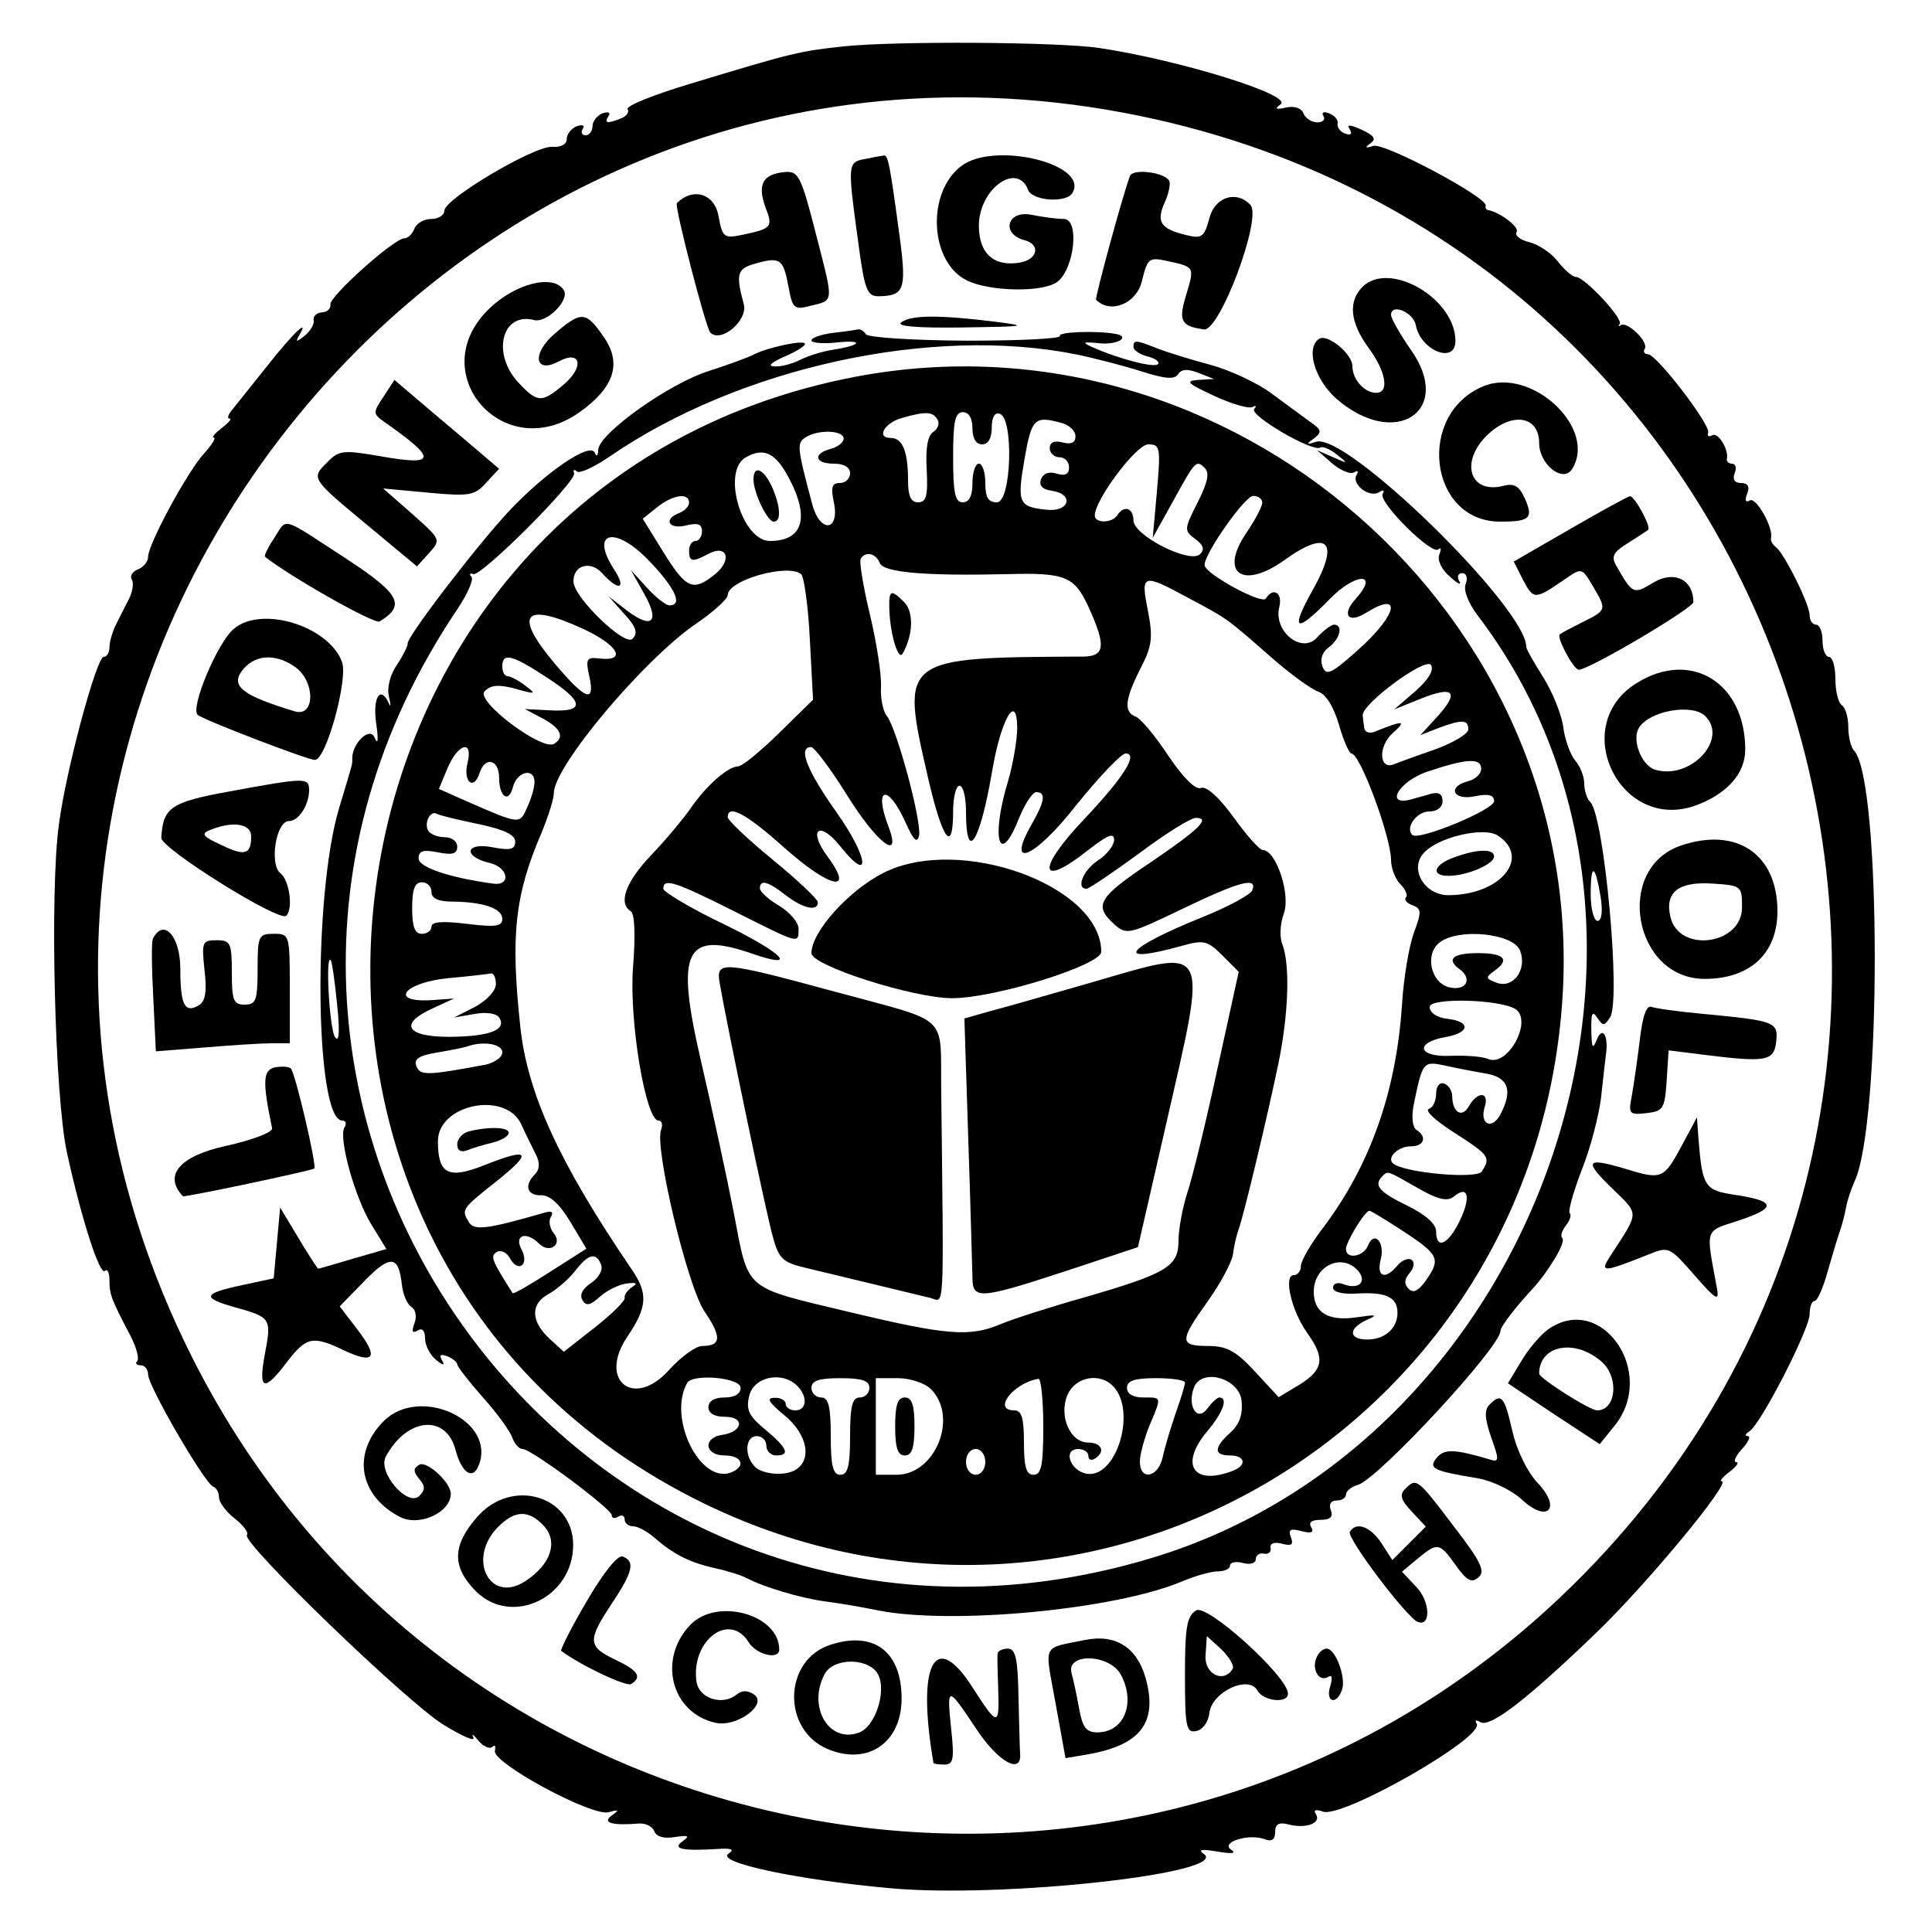 <?xml version="1.0" standalone="no"?>
<!DOCTYPE svg PUBLIC "-//W3C//DTD SVG 20010904//EN"
 "http://www.w3.org/TR/2001/REC-SVG-20010904/DTD/svg10.dtd">
<svg version="1.0" xmlns="http://www.w3.org/2000/svg"
 width="300pt" height="300pt" viewBox="0 0 300 300"
 preserveAspectRatio="xMidYMid meet">
<g transform="translate(0,300) scale(0.05,-0.05)"
fill="#000000" stroke="none">
<path d="M2620 5856 c-139 -15 -159 -20 -476 -116 -113 -34 -201 -69 -195 -79
6 -9 -3 -22 -21 -29 -44 -17 -52 -15 -38 8 7 11 -1 14 -19 8 -17 -7 -31 -25
-31 -40 0 -15 -10 -28 -21 -28 -12 0 -16 9 -9 20 7 11 -1 14 -19 8 -17 -7 -31
-25 -31 -40 0 -16 -18 -26 -45 -24 -55 4 -335 -162 -335 -198 0 -14 -18 -26
-41 -26 -22 0 -45 -13 -52 -30 -6 -16 -20 -30 -31 -30 -32 0 -235 -182 -230
-206 2 -12 -9 -23 -26 -24 -16 -1 -28 -12 -26 -24 3 -12 -10 -34 -28 -49 -24
-19 -29 -20 -19 -2 38 62 -13 15 -96 -90 -50 -63 -101 -126 -112 -140 -11 -14
-14 -25 -6 -25 8 0 -3 -13 -24 -29 -22 -17 -33 -30 -25 -30 8 -1 -6 -22 -30
-49 -51 -55 -174 -282 -174 -321 0 -15 -14 -32 -31 -39 -17 -6 -26 -20 -20
-31 7 -11 3 -38 -8 -60 -12 -23 -30 -59 -41 -81 -11 -22 -20 -53 -20 -70 0
-16 -8 -30 -18 -30 -22 0 -117 -351 -139 -520 -29 -209 -13 -847 25 -1020 45
-206 102 -383 118 -367 8 8 14 -6 14 -30 0 -43 5 -57 67 -175 17 -34 26 -68
19 -75 -7 -7 -2 -13 11 -13 13 0 23 -13 23 -29 0 -36 176 -338 202 -348 10 -3
18 -18 18 -33 0 -15 22 -45 49 -66 27 -21 44 -44 38 -51 -21 -20 497 -520 610
-589 58 -36 100 -54 93 -40 -7 14 0 10 15 -9 16 -19 36 -28 44 -20 8 8 11 3 8
-12 -10 -37 301 -205 353 -191 32 9 34 7 10 -10 -32 -23 2 -32 86 -25 19 1 40
-9 46 -24 6 -17 31 -24 64 -18 42 6 48 4 24 -13 -34 -24 -1 -31 110 -24 43 3
52 -2 32 -15 -39 -27 214 -81 503 -107 347 -32 1061 47 973 107 -19 13 -5 15
42 7 46 -8 61 -6 43 6 -34 23 57 51 105 32 22 -8 32 -1 32 22 0 25 11 32 42
24 53 -14 102 4 85 31 -9 14 -1 17 21 9 59 -23 504 231 478 273 -7 11 -2 13
11 5 30 -19 145 70 360 277 158 152 422 471 390 471 -8 0 3 13 24 29 22 17 31
30 21 30 -10 1 -2 19 18 41 20 22 28 40 18 40 -10 0 -8 7 5 15 36 23 187 318
187 364 0 23 7 41 16 41 8 0 27 43 41 95 15 52 32 109 38 125 6 17 14 48 18
70 4 22 16 58 26 80 85 177 84 1248 -1 1339 -10 10 -18 44 -18 74 0 30 -9 60
-20 67 -11 7 -20 43 -20 81 0 38 -9 69 -20 69 -11 0 -20 23 -20 50 0 28 -9 50
-20 50 -11 0 -20 13 -20 29 0 35 -80 195 -106 213 -9 7 -16 19 -14 26 9 31
-46 130 -66 118 -13 -8 -16 0 -8 21 9 22 2 33 -19 33 -20 0 -27 11 -20 30 7
17 3 30 -8 30 -10 0 -18 7 -16 15 6 30 -28 85 -46 73 -10 -6 -16 -2 -12 9 6
26 -161 243 -187 243 -11 0 -16 8 -10 17 13 21 -55 87 -75 73 -7 -5 -8 -4 -3
4 12 16 -109 146 -136 146 -10 0 -35 21 -56 48 -20 26 -60 53 -89 60 -28 7
-46 21 -39 32 9 15 -53 62 -90 68 -5 1 -8 7 -6 13 8 25 -315 197 -349 186 -25
-8 -28 -6 -9 8 19 13 12 24 -27 42 -37 17 -48 17 -37 1 8 -14 3 -19 -14 -13
-15 5 -26 19 -24 31 3 11 -9 25 -26 32 -17 7 -25 3 -18 -8 7 -11 -2 -20 -19
-20 -18 0 -37 13 -43 28 -6 16 -28 24 -54 18 -32 -7 -37 -4 -17 10 40 28 -311
137 -563 175 -129 19 -633 22 -794 5z m915 -215 c2133 -436 2893 -3102 1311
-4601 -1307 -1239 -3448 -860 -4253 752 -1001 2003 752 4297 2942 3849z"/>
<path d="M2685 5506 c-52 -10 -53 -15 -21 -249 21 -158 28 -177 65 -177 78 1
86 21 67 170 -33 245 -38 270 -52 267 -8 -1 -34 -6 -59 -11z"/>
<path d="M2985 5484 c-108 -82 -98 -296 16 -354 70 -36 239 -39 283 -5 53 41
69 195 20 195 -21 0 -67 6 -101 13 -76 15 -95 -60 -21 -79 52 -14 40 -62 -18
-70 -79 -12 -124 30 -124 115 0 114 119 200 153 111 13 -34 118 -41 137 -10
56 90 -243 163 -345 84z"/>
<path d="M2424 5464 c-58 -9 -71 -42 -46 -110 23 -59 18 -64 -71 -83 -59 -12
-63 -10 -76 60 -13 68 -79 88 -129 38 -8 -9 90 -388 104 -402 34 -33 117 38
104 88 -26 96 -21 111 38 127 75 21 85 14 101 -74 12 -66 18 -71 67 -58 74 18
73 8 23 204 -55 214 -58 218 -115 210z"/>
<path d="M3509 5453 c-26 -71 -109 -379 -105 -384 45 -45 125 -12 142 57 18
73 22 76 81 63 83 -18 83 -18 57 -104 -25 -82 -17 -98 55 -108 49 -7 182 348
144 387 -44 46 -110 24 -127 -41 -16 -60 -24 -65 -72 -53 -80 19 -94 41 -67
101 13 29 19 59 14 68 -17 27 -114 38 -122 14z"/>
<path d="M4231 5109 c-45 -46 -38 -111 19 -189 54 -73 66 -140 24 -140 -37 0
-74 42 -74 83 0 38 -77 101 -103 85 -43 -27 -15 -126 53 -186 182 -159 366
-39 232 151 -34 49 -62 98 -62 109 0 37 69 9 77 -32 15 -79 123 -122 123 -49
0 132 -205 251 -289 168z"/>
<path d="M1521 5043 c-210 -199 43 -491 279 -323 107 76 132 151 76 232 -56
82 -70 83 -152 13 -74 -63 -64 -128 12 -87 68 36 79 -17 16 -71 -69 -59 -83
-59 -143 6 -83 90 -50 219 50 193 39 -10 111 62 92 93 -32 50 -148 22 -230
-56z"/>
<path d="M2800 5000 c-20 -13 42 -19 190 -17 197 3 208 4 100 18 -173 21 -256
21 -290 -1z"/>
<path d="M2585 4966 c-36 -5 -65 -15 -65 -23 0 -8 34 -11 75 -7 89 10 83 -8
-7 -22 -34 -5 -81 -20 -104 -32 -23 -12 -58 -21 -78 -20 -23 1 -13 11 29 30
36 15 65 33 65 40 0 14 -117 -11 -159 -33 -17 -9 -80 -32 -139 -51 -123 -38
-341 -194 -344 -244 -1 -20 -5 -24 -11 -10 -14 34 -151 -59 -266 -181 -101
-108 -320 -394 -315 -412 1 -6 -13 -35 -33 -65 -22 -33 -32 -72 -25 -100 6
-25 6 -35 0 -21 -26 58 -51 21 -40 -60 8 -54 6 -71 -5 -45 -15 36 -73 -22 -69
-70 1 -12 -1 -17 -41 -150 -82 -274 -75 -970 10 -970 11 0 14 -9 7 -21 -20
-31 32 -219 84 -303 l46 -75 -104 -30 c-57 -17 -105 -31 -108 -31 -2 0 -30 43
-61 95 l-57 95 -10 -110 -10 -110 -93 -20 c-128 -27 -133 -40 -27 -70 112 -31
114 -34 92 -148 -20 -110 -2 -116 69 -22 61 79 80 83 178 36 94 -44 108 -22
41 65 l-55 72 77 79 c80 82 106 80 116 -11 3 -30 16 -61 30 -70 13 -8 17 -30
9 -51 -9 -25 -7 -32 10 -22 14 9 23 0 23 -24 0 -22 15 -51 34 -67 22 -18 29
-19 19 -2 -10 17 -5 21 16 13 17 -7 31 -18 31 -25 0 -7 36 -53 80 -103 44 -49
85 -106 91 -125 7 -19 21 -35 32 -35 27 0 277 -186 277 -206 0 -9 9 -11 20 -4
11 7 20 3 20 -9 0 -11 12 -21 26 -21 15 0 44 -16 66 -35 59 -52 111 -78 188
-95 38 -8 82 -22 99 -31 53 -28 168 -62 241 -72 39 -5 113 -17 166 -28 229
-46 735 2 943 89 42 18 93 32 113 32 21 0 38 8 38 18 0 10 18 14 40 8 22 -6
40 -1 40 12 0 12 11 20 25 17 14 -3 23 5 21 18 -3 14 11 19 35 13 30 -8 37 -3
28 20 -9 24 -2 28 33 19 30 -8 40 -4 30 12 -9 15 1 23 29 23 30 0 40 9 32 30
-7 18 0 30 18 30 16 0 29 8 29 19 0 10 17 24 38 30 65 21 442 428 442 478 0
13 46 73 100 131 51 56 104 145 92 157 -7 6 -1 24 11 39 12 15 18 32 12 38 -6
6 11 66 37 134 27 67 53 168 60 223 6 56 13 119 16 141 7 59 -13 83 -30 39
-12 -30 -15 -22 -16 31 -1 53 3 63 18 40 18 -27 22 -27 40 0 35 51 -18 625
-61 669 -11 10 -19 37 -19 58 0 22 -13 54 -28 71 -15 18 -32 64 -37 103 -5 39
-33 109 -62 155 -29 46 -53 88 -53 95 0 121 -559 668 -653 637 -31 -10 -32 -8
-7 10 26 20 25 27 -10 51 -22 16 -76 56 -121 89 -44 33 -130 73 -190 89 -60
16 -134 39 -165 51 -68 27 -74 27 -74 4 0 -9 20 -23 44 -29 24 -6 39 -17 32
-24 -12 -12 -121 16 -206 54 -31 14 -26 16 25 11 54 -6 98 20 50 29 -61 11
-181 6 -173 -6 5 -9 -126 -15 -291 -15 -166 1 -306 10 -312 20 -6 10 -18 17
-25 15 -8 -2 -43 -7 -79 -11z m759 -67 c58 -12 150 -36 203 -53 72 -23 101
-25 112 -8 10 16 29 17 63 4 l48 -19 -50 -3 c-41 -3 -32 -11 50 -49 55 -26
109 -41 120 -35 11 6 13 3 5 -6 -17 -19 181 -135 205 -120 8 5 31 -5 52 -22
36 -28 35 -29 -12 -8 l-50 22 47 -41 c26 -22 57 -35 68 -28 12 7 15 4 8 -8
-17 -28 39 -72 69 -54 14 9 19 7 12 -5 -15 -24 153 -192 173 -172 8 8 10 1 3
-16 -7 -18 7 -47 33 -69 24 -22 37 -28 29 -14 -8 14 -4 25 9 25 13 0 18 -14
11 -33 -8 -19 7 -58 36 -97 747 -978 198 -2565 -1013 -2929 -1762 -530 -3186
1423 -2152 2951 30 46 49 89 41 97 -8 8 -5 12 6 8 26 -7 320 287 313 313 -4
11 0 14 8 6 8 -8 54 13 102 46 403 277 1001 408 1451 317z m1627 -1685 c7 -46
3 -74 -10 -74 -11 0 -21 38 -21 83 0 99 14 94 31 -9z m-3924 -334 c9 -87 6
-120 -7 -100 -17 27 -30 258 -13 238 4 -4 13 -66 20 -138z"/>
<path d="M2657 4830 c-1749 -332 -2068 -2725 -467 -3501 1199 -581 2583 241
2663 1581 70 1181 -1029 2142 -2196 1920z m254 -132 c8 -12 2 -30 -12 -39 -18
-11 -25 -50 -21 -118 4 -81 -1 -101 -27 -101 -22 0 -31 19 -31 68 0 90 -17
132 -54 132 -46 0 -19 47 35 62 74 21 95 20 110 -4z m109 -28 c0 -31 11 -50
30 -50 19 0 30 19 30 52 0 32 9 48 25 43 44 -15 36 -275 -9 -275 -27 0 -36 15
-36 60 0 33 -9 60 -20 60 -11 0 -20 -27 -20 -60 0 -40 -10 -60 -30 -60 -24 0
-30 29 -30 140 0 111 6 140 30 140 19 0 30 -19 30 -50z m275 17 c25 -6 45 -25
45 -42 0 -20 -13 -26 -40 -19 -26 7 -40 0 -40 -18 0 -15 14 -28 30 -28 17 0
30 -14 30 -31 0 -22 -12 -28 -38 -20 -23 8 -42 1 -49 -17 -7 -20 4 -32 33 -36
71 -10 56 -67 -16 -59 -87 9 -92 21 -68 159 22 125 31 133 113 111z m-675 -49
c0 -12 -18 -26 -40 -32 -57 -15 -50 -46 10 -46 31 0 50 -11 50 -30 0 -16 -14
-30 -32 -30 -24 0 -28 -13 -19 -57 21 -94 -43 -101 -67 -7 -47 176 -48 188
-20 206 40 25 118 22 118 -4z m973 -163 l-13 -145 60 108 c73 133 75 135 102
108 15 -15 8 -46 -23 -107 -42 -83 -42 -87 -7 -113 25 -18 30 -32 15 -47 -31
-31 -207 58 -207 105 0 39 -30 48 -50 16 -16 -25 -70 -26 -70 -1 0 49 129 221
166 221 37 0 39 -9 27 -145z m-1151 55 c75 -132 56 -210 -51 -210 -87 0 -150
215 -76 259 53 31 89 17 127 -49z m-302 -91 c0 -11 -13 -25 -30 -32 -51 -19
-34 -52 20 -39 37 9 50 5 50 -18 0 -16 -9 -30 -20 -30 -11 0 -20 -13 -20 -30
0 -35 10 -37 60 -10 58 31 75 -19 21 -63 -68 -55 -89 -47 -160 67 l-65 105 44
35 c49 40 100 47 100 15z m1780 0 c0 -12 -22 -54 -50 -95 -84 -124 -11 -176
118 -84 136 98 174 59 89 -92 -72 -128 -54 -138 53 -28 81 83 155 83 80 0 -44
-48 -24 -78 31 -44 115 72 100 -4 -23 -114 -84 -75 -99 -82 -111 -52 -8 23 -1
45 20 60 35 26 45 70 16 70 -9 0 -33 -18 -53 -40 -47 -52 -136 19 -117 95 11
44 -19 63 -42 26 -12 -19 -189 77 -190 104 -2 34 125 215 151 215 15 0 28 -9
28 -21z m-1901 -184 c79 -83 102 -135 60 -135 -11 0 -43 25 -70 55 l-50 55 41
-73 c50 -88 26 -113 -53 -53 l-57 44 49 -55 c37 -40 43 -59 25 -77 -24 -24
-181 128 -183 177 -2 51 52 68 89 27 51 -57 77 -50 38 10 -79 121 3 140 111
25z m713 -3 c11 -30 140 -41 398 -35 179 5 207 -7 251 -103 54 -119 51 -152
-16 -153 -570 -3 -569 -2 -483 -376 45 -195 78 -239 78 -105 0 44 9 80 20 80
11 0 20 -36 20 -80 0 -164 43 -98 81 124 27 161 77 249 78 136 0 -38 -13 -114
-29 -168 -54 -179 -26 -268 35 -112 18 44 42 80 53 80 31 0 27 -28 -13 -98
-84 -146 7 -109 137 57 71 88 140 161 154 161 40 0 -6 -74 -129 -204 -150
-158 -141 -218 15 -94 58 45 78 53 78 30 0 -17 -22 -46 -50 -64 -46 -30 -70
-89 -35 -88 8 1 81 50 163 110 81 61 160 110 176 110 47 0 10 -36 -145 -141
-158 -106 -173 -131 -109 -189 38 -34 45 -33 211 47 179 86 235 101 218 58 -6
-14 -75 -51 -154 -83 -241 -97 -280 -149 -67 -90 71 20 82 17 128 -29 l51 -51
-65 -296 c-35 -163 -77 -336 -93 -385 -16 -48 -29 -118 -29 -154 0 -81 -36
-102 -299 -178 -103 -29 -217 -66 -253 -81 -97 -41 -167 -35 -473 38 -329 79
-309 62 -356 307 -21 108 -67 321 -102 472 -80 344 -50 406 160 333 145 -50
96 1 -83 89 -107 51 -194 103 -194 113 0 34 35 23 220 -70 205 -103 200 -102
200 -54 0 19 -27 51 -60 71 -33 19 -60 44 -60 54 0 29 25 22 80 -21 53 -41
100 -52 100 -22 0 9 -63 69 -140 132 -77 63 -140 123 -140 132 0 42 58 11 175
-94 143 -127 221 -144 135 -28 -63 85 -25 114 41 30 95 -118 86 -34 -10 103
-96 135 -124 207 -82 207 10 0 60 -67 112 -150 92 -148 170 -208 129 -99 -49
127 -2 137 53 13 24 -53 35 -64 41 -40 10 41 -69 334 -100 373 -12 15 -20 55
-18 90 2 35 -13 135 -34 223 -21 87 -34 166 -29 175 15 24 47 17 59 -13z
m-217 -237 l10 -188 -105 -103 c-58 -57 -115 -104 -128 -104 -32 -1 -99 -60
-147 -130 -23 -33 -78 -99 -123 -146 -79 -83 -103 -149 -63 -174 12 -7 15 -76
7 -172 -13 -166 39 -478 79 -478 11 0 14 -13 8 -29 -21 -55 82 -486 135 -564
54 -79 52 -107 -7 -107 -20 0 -65 -33 -101 -72 -110 -126 -225 -36 -131 102
61 90 64 133 14 206 -225 330 -325 548 -347 754 -31 286 -17 410 65 602 21 50
39 107 39 125 0 83 280 416 443 527 53 36 97 76 97 88 0 46 186 99 228 65 9
-8 22 -99 27 -202z m1172 130 c127 -68 119 -62 256 -182 62 -55 130 -104 151
-111 23 -7 48 -47 64 -102 14 -49 32 -90 39 -90 27 0 123 -260 123 -331 0 -25
13 -59 29 -75 16 -16 24 -35 17 -41 -6 -7 3 -18 20 -24 29 -11 29 -21 5 -86
-15 -40 -32 -141 -37 -223 -18 -273 -100 -502 -248 -697 -36 -47 -66 -99 -66
-115 0 -15 -10 -28 -22 -28 -33 0 -7 -112 42 -180 56 -78 50 -114 -24 -160
l-65 -39 -74 80 c-59 64 -88 79 -145 79 -90 0 -90 15 -1 139 39 55 74 120 78
145 3 25 11 60 17 76 17 46 90 353 124 516 32 156 37 309 12 373 -9 22 -6 64
5 94 22 58 -24 197 -65 197 -10 0 -51 46 -91 102 -46 63 -84 97 -101 91 -17
-7 -54 30 -101 99 -40 61 -86 116 -101 122 -39 14 -35 54 14 150 36 70 39 96
23 179 -23 115 -17 117 122 42z m-1878 -97 c111 -51 140 -103 52 -93 -39 5
-43 -1 -31 -55 19 -85 -11 -75 -107 39 -129 153 -98 193 86 109z m-109 -153
c115 -75 118 -107 8 -101 l-78 4 55 -29 c57 -31 69 -58 36 -79 -38 -23 -246
134 -216 163 19 20 44 22 96 8 63 -18 66 -17 30 10 -21 16 -46 29 -55 29 -9 0
-16 14 -16 30 0 45 30 37 140 -35z m2695 -42 l-65 -56 77 31 c112 46 129 23
48 -63 l-44 -48 56 22 c73 27 93 27 93 -4 0 -14 -47 -42 -105 -63 -58 -20
-115 -41 -127 -46 -46 -17 -48 57 -3 97 45 40 34 41 -55 5 -16 -7 -31 -2 -33
10 -2 12 -4 30 -5 40 -4 35 195 182 212 157 10 -16 -7 -45 -49 -82z m-2943
-222 c-15 -60 20 -88 38 -30 17 51 60 40 60 -16 0 -60 30 -81 43 -29 13 49 67
61 67 15 0 -16 -10 -51 -23 -79 -24 -53 -21 -53 -191 21 l-83 37 27 65 c33 77
80 89 62 16z m3148 -19 c0 -15 -18 -32 -40 -38 -67 -17 -48 -61 20 -47 43 9
60 4 60 -15 0 -27 -235 -124 -254 -105 -23 23 14 73 53 73 24 0 41 13 41 32 0
22 -12 29 -35 23 -19 -6 -48 -13 -64 -18 -83 -21 -35 58 53 87 122 41 166 43
166 8z m-3115 -171 c80 -17 115 -33 115 -55 0 -24 -15 -28 -72 -17 -84 16 -90
-30 -7 -49 59 -14 67 -73 9 -64 -137 19 -230 51 -230 78 0 24 14 28 60 19 45
-9 60 -5 60 18 0 16 -17 29 -39 29 -21 0 -44 9 -51 20 -14 23 6 64 26 53 8 -5
66 -19 129 -32z m3167 -36 c104 -69 7 -185 -154 -185 -73 0 -121 79 -78 129
41 50 188 85 232 56z m-3312 -175 c0 -20 21 -30 65 -30 96 -1 155 -21 155 -54
0 -23 -21 -26 -110 -15 -76 9 -110 7 -110 -9 0 -12 -13 -22 -30 -22 -22 0 -30
22 -30 80 0 58 8 80 30 80 17 0 30 -13 30 -30z m3381 -183 c22 -59 -22 -118
-73 -99 -36 14 -36 16 -3 40 44 33 25 52 -55 52 -78 0 -100 -19 -57 -50 42
-31 19 -69 -33 -56 -58 15 -76 105 -28 140 61 45 230 27 249 -27z m-3181 -103
c0 -21 -28 -51 -65 -71 l-65 -33 63 11 c38 7 69 2 78 -12 23 -38 -32 -58 -156
-59 -135 0 -157 41 -50 89 l65 30 -70 -5 c-133 -8 -87 54 50 68 66 6 127 13
135 15 8 1 15 -13 15 -33z m3165 -77 c57 -34 -21 -181 -83 -156 -17 8 -71 12
-119 10 -101 -4 -110 42 -11 59 73 13 76 48 3 56 -33 4 -55 19 -55 37 0 29
214 24 265 -6z m-3145 -135 c0 -16 -25 -33 -55 -39 -178 -33 -200 -34 -212 -4
-8 22 8 33 63 42 41 7 83 15 94 19 51 18 110 8 110 -18z m3055 -66 c70 -12 84
-53 44 -128 -26 -48 -65 -29 -48 24 15 48 -22 50 -49 3 -21 -38 -51 -21 -52
30 0 17 -11 35 -25 40 -14 5 -25 -9 -25 -32 0 -22 -10 -43 -23 -47 -13 -5 23
-38 80 -74 109 -70 113 -76 85 -120 -16 -25 -247 -4 -277 26 -18 18 18 52 56
52 42 0 52 29 18 51 -12 7 -16 39 -9 76 28 136 29 138 97 124 35 -8 92 -19
128 -25z m-2997 -156 c15 -33 37 -77 47 -97 12 -24 11 -45 -3 -59 -35 -35 -26
-67 18 -66 27 1 57 -26 91 -82 l50 -84 -113 -72 c-62 -40 -114 -70 -116 -66
-66 104 -70 115 -49 128 12 7 31 -1 41 -20 26 -47 61 -19 35 29 -23 44 16 56
55 17 33 -33 75 -2 45 33 -12 15 -16 38 -8 50 9 16 2 20 -23 12 -174 -50 -214
-55 -231 -30 -25 41 -24 42 83 127 117 93 106 108 -37 51 -111 -44 -143 -27
-143 75 0 114 208 157 258 54z m2784 -199 c64 -37 93 -43 113 -27 44 37 54 -1
19 -74 -36 -75 -74 -93 -74 -34 0 23 -33 52 -90 80 -87 42 -105 63 -77 91 18
17 11 20 109 -36z m-42 -136 c109 -72 115 -85 68 -152 -23 -32 -39 -40 -53
-26 -15 15 -14 30 3 50 14 17 16 34 5 41 -10 6 -30 -2 -43 -18 -38 -46 -66
-36 -52 19 14 54 -21 91 -40 42 -14 -34 -68 -43 -68 -10 0 22 59 119 73 119 4
0 52 -29 107 -65z m-2493 -103 c6 -16 -8 -41 -32 -57 -26 -17 -36 -37 -26 -53
11 -19 24 -16 54 11 21 19 59 38 83 41 31 4 36 1 17 -11 -14 -10 -25 -24 -23
-33 3 -9 -39 -50 -92 -92 l-97 -76 -46 42 c-57 54 -58 108 0 138 24 14 61 45
81 71 42 54 65 59 81 19z m2352 -20 c27 -34 -1 -58 -47 -40 -18 7 -32 2 -32
-11 0 -14 30 -21 76 -18 89 5 124 -12 124 -60 0 -48 -39 -83 -94 -83 -59 0
-59 35 -1 61 36 16 30 17 -32 8 -87 -13 -133 14 -133 79 0 82 89 123 139 64z
m-1919 -362 c0 -19 -19 -30 -50 -30 -31 0 -50 -11 -50 -30 0 -19 19 -30 52
-30 62 0 55 -47 -9 -56 -61 -9 -55 -64 7 -64 55 0 68 -34 20 -53 -96 -36 -197
170 -136 278 17 30 166 17 166 -15z m176 6 c33 -33 30 -76 -6 -76 -16 0 -30 9
-30 20 0 11 -16 20 -35 19 -26 0 -18 -14 32 -55 87 -73 86 -170 -3 -180 -31
-4 -69 4 -85 17 -38 31 -37 99 1 99 17 0 30 -13 30 -30 0 -16 14 -30 30 -30
45 0 36 22 -33 80 -52 43 -61 62 -50 106 15 59 102 77 149 30z m224 -6 c0 -16
-13 -30 -30 -30 -23 0 -30 -27 -30 -120 0 -93 -7 -120 -30 -120 -23 0 -30 27
-30 120 0 93 -7 120 -30 120 -16 0 -30 14 -30 30 0 22 23 30 90 30 67 0 90 -8
90 -30z m191 -4 c86 -86 15 -265 -106 -266 l-65 0 0 150 0 150 69 0 c37 0 83
-15 102 -34z m349 -116 c0 -120 -6 -150 -30 -150 -23 0 -30 24 -30 100 0 76
-7 100 -30 100 -69 0 -3 85 75 98 8 1 15 -65 15 -148z m216 126 c75 -75 13
-286 -80 -273 -52 8 -77 77 -27 77 17 0 31 -10 31 -21 0 -12 9 -16 20 -9 34
21 22 50 -20 50 -58 0 -93 85 -64 150 25 54 98 68 140 26z m224 10 c0 -8 -13
-51 -29 -95 -15 -45 -34 -106 -40 -136 -14 -64 -71 -75 -71 -14 0 22 14 73 30
112 38 91 39 87 -20 87 -31 0 -50 11 -50 30 0 22 23 30 90 30 50 0 90 -6 90
-14z m176 -57 c4 -42 -7 -73 -35 -98 -52 -47 -52 -71 -1 -71 48 0 53 -31 8
-48 -123 -47 -166 20 -78 124 48 57 65 104 37 104 -7 0 -24 -16 -38 -35 -31
-42 -63 9 -41 66 24 62 141 29 148 -42z m-796 -189 c0 -22 -13 -40 -30 -40
-17 0 -30 18 -30 40 0 22 13 40 30 40 17 0 30 -18 30 -40z"/>
<path d="M2340 4511 c0 -41 43 -131 63 -131 24 0 21 49 -6 109 -26 56 -57 68
-57 22z"/>
<path d="M2762 4105 c3 -77 28 -158 41 -135 33 57 35 129 6 159 -43 43 -49 40
-47 -24z"/>
<path d="M2743 3289 c-108 -55 -223 -183 -223 -249 0 -39 317 -140 437 -140
133 0 463 103 463 144 0 206 -440 365 -677 245z"/>
<path d="M3390 2949 c-132 -38 -275 -79 -318 -90 l-77 -22 12 -373 c7 -206 12
-399 13 -429 0 -72 19 -71 291 18 l223 74 85 371 c133 583 145 559 -229 451z"/>
<path d="M2235 2947 c24 -138 146 -724 166 -791 17 -64 32 -77 95 -92 133 -32
353 -85 394 -95 44 -12 41 -64 33 646 -3 240 31 207 -326 304 -357 97 -374 98
-362 28z"/>
<path d="M4515 3337 c-63 -23 -73 -57 -16 -57 56 0 141 36 141 60 0 25 -52 24
-125 -3z"/>
<path d="M1455 2486 c-19 -5 -35 -23 -35 -40 0 -19 11 -26 32 -18 17 7 53 18
80 24 26 7 48 20 48 30 0 18 -63 20 -125 4z"/>
<path d="M2780 1570 c0 -67 8 -90 30 -90 22 0 30 23 30 90 0 67 -8 90 -30 90
-22 0 -30 -23 -30 -90z"/>
<path d="M1191 4768 c-33 -49 -33 -53 2 -78 166 -116 164 -138 -11 -107 -116
20 -129 19 -166 -19 -51 -50 -50 -50 131 -200 l148 -123 38 42 c37 41 36 42
-53 121 l-90 79 140 -13 c129 -12 144 -9 180 31 l40 43 -62 53 c-34 29 -108
91 -163 138 l-100 85 -34 -52z"/>
<path d="M4608 4801 c-211 -86 -171 -421 51 -421 93 0 104 11 76 73 -17 38
-33 47 -67 38 -104 -26 -135 75 -49 158 76 73 161 60 161 -25 0 -66 74 -125
102 -81 80 126 -125 318 -274 258z"/>
<path d="M4876 4357 l-175 -101 30 -59 c32 -60 36 -60 130 5 51 35 52 35 85
-21 44 -75 45 -75 -31 -113 -36 -18 -68 -35 -71 -38 -11 -9 43 -110 59 -110
32 0 355 191 356 210 0 69 -58 99 -122 62 -65 -39 -66 -39 -118 52 -16 28 -8
42 36 69 30 19 59 38 63 41 12 8 -42 106 -56 105 -7 -1 -91 -47 -186 -102z"/>
<path d="M851 4328 c-19 -28 -31 -54 -28 -57 76 -61 341 -211 356 -201 83 51
63 86 -110 199 -200 130 -176 124 -218 59z"/>
<path d="M726 4047 c-51 -43 -136 -246 -112 -267 18 -16 341 -140 364 -140 35
0 104 252 84 305 -43 112 -250 175 -336 102z m190 -118 c64 -45 63 -158 -1
-138 -159 48 -198 77 -165 124 38 52 103 58 166 14z"/>
<path d="M5085 3880 c-218 -132 -53 -470 185 -380 95 36 150 99 150 172 0 207
-167 311 -335 208z m211 -104 c73 -73 -48 -200 -157 -166 -42 14 -72 93 -49
130 33 53 166 76 206 36z"/>
<path d="M712 3542 c-182 -33 -206 -50 -211 -144 -1 -33 367 -263 388 -242 22
22 10 110 -18 132 -35 27 -14 162 26 162 30 0 62 48 63 95 0 41 -9 41 -248 -3z
m68 -139 c0 -57 -19 -63 -93 -27 -59 27 -64 35 -33 47 70 28 126 19 126 -20z"/>
<path d="M5220 3374 c-208 -71 -147 -414 74 -414 141 0 226 79 226 210 0 177
-126 263 -300 204z m190 -192 c0 -116 -194 -143 -222 -31 -19 77 23 112 130
105 90 -6 92 -7 92 -74z"/>
<path d="M475 3085 c-5 -8 -4 -90 1 -183 l8 -167 151 12 c83 7 177 13 208 13
l57 0 0 170 c0 168 -1 170 -50 170 -47 0 -50 -6 -50 -110 0 -97 -5 -110 -40
-110 -35 0 -40 13 -40 100 0 92 -4 100 -48 100 -44 0 -46 -6 -37 -92 8 -65 3
-97 -16 -109 -45 -28 -59 -1 -59 112 0 102 -52 159 -85 94z"/>
<path d="M5092 2766 c-8 -64 -19 -141 -25 -173 -10 -52 -7 -56 46 -50 53 6 57
14 63 101 l6 94 104 -13 c198 -25 223 -21 230 39 7 62 -2 66 -224 87 -77 7
-150 17 -163 22 -16 6 -28 -28 -37 -107z"/>
<path d="M853 2685 c-37 -9 -38 -44 -8 -189 3 -12 -62 -37 -145 -55 -143 -32
-193 -91 -132 -156 5 -4 394 78 408 86 9 6 -59 298 -73 311 -7 6 -30 7 -50 3z"/>
<path d="M5225 2446 c-58 -108 -63 -111 -177 -76 -124 37 -131 26 -39 -63 82
-80 83 -68 -7 -206 -35 -54 -26 -54 115 2 66 27 67 26 145 -63 68 -78 78 -83
70 -40 -35 190 -40 174 69 210 117 39 114 60 -11 79 -96 14 -103 25 -115 171
l-5 70 -45 -84z"/>
<path d="M4807 1871 c-23 -17 -61 -61 -83 -99 l-41 -68 142 -95 143 -94 46 57
c134 165 -41 417 -207 299z m166 -99 c56 -48 47 -152 -13 -152 -23 0 -180 100
-180 114 0 88 110 110 193 38z"/>
<path d="M4626 1638 c-17 -17 -15 -43 5 -102 26 -72 25 -78 -6 -68 -109 32
-139 33 -163 5 -27 -33 -13 -41 128 -64 44 -8 105 -37 135 -65 81 -76 126 -29
50 51 -31 33 -64 99 -78 160 -25 109 -34 120 -71 83z"/>
<path d="M1192 1587 c-100 -100 -77 -232 50 -298 60 -31 158 14 158 72 0 35
-75 104 -98 90 -19 -11 -19 -21 0 -44 19 -22 19 -34 0 -53 -36 -35 -130 74
-104 122 65 122 188 134 217 20 19 -71 54 -94 72 -46 54 139 -183 248 -295
137z"/>
<path d="M4364 1376 c-18 -18 -14 -34 20 -70 l44 -47 -52 -52 -52 -52 -34 53
c-35 52 -78 67 -98 35 -11 -18 177 -267 211 -280 41 -16 39 62 -3 107 l-46 49
48 40 c63 52 68 51 119 -20 34 -48 49 -56 70 -38 23 19 9 48 -77 160 -113 149
-115 150 -150 115z"/>
<path d="M1482 1289 c-78 -89 -79 -155 -4 -231 111 -110 302 -20 302 144 0
153 -191 210 -298 87z m208 -29 c44 -49 20 -119 -58 -170 -108 -72 -182 64
-89 164 54 57 99 59 147 6z"/>
<path d="M1822 1027 c-48 -82 -83 -151 -79 -154 60 -45 202 -112 217 -103 35
22 22 42 -50 76 -85 41 -86 59 -10 174 66 99 73 131 34 146 -15 6 -59 -48
-112 -139z"/>
<path d="M3715 999 c-29 -18 -35 -51 -35 -201 0 -162 4 -180 35 -174 20 4 38
28 41 57 8 65 122 118 149 69 19 -34 95 -41 95 -10 0 53 -250 279 -285 259z
m113 -182 c-28 -46 -89 -16 -84 43 l4 59 46 -42 c24 -24 40 -51 34 -60z"/>
<path d="M2143 953 c-101 -107 -58 -272 78 -303 67 -16 166 58 120 88 -19 13
-38 13 -54 -1 -43 -35 -116 -12 -124 40 -18 128 102 219 162 123 24 -39 95
-56 95 -23 0 110 -195 163 -277 76z"/>
<path d="M2579 892 c-146 -47 -152 -264 -8 -324 124 -52 229 20 229 157 0 146
-86 211 -221 167z m142 -83 c37 -45 2 -170 -54 -190 -93 -34 -160 81 -106 182
25 48 123 52 160 8z"/>
<path d="M3370 907 c-136 -28 -126 -7 -92 -196 l31 -171 71 12 c163 29 216 99
178 236 -27 96 -93 138 -188 119z m111 -108 c47 -88 10 -179 -73 -179 -35 0
-46 15 -57 75 -7 41 -18 90 -23 108 -19 65 118 61 153 -4z"/>
<path d="M3098 865 c-1 -8 0 -58 2 -110 4 -118 -1 -118 -80 5 -117 183 -174
73 -121 -235 1 -3 16 -5 34 -5 28 0 31 17 21 110 -14 136 -12 136 79 -1 68
-102 141 -142 135 -74 -1 14 -3 93 -5 175 -2 119 -9 150 -33 150 -16 0 -31 -7
-32 -15z"/>
<path d="M4088 851 c-15 -37 9 -75 36 -59 13 8 15 -2 7 -29 -15 -48 18 -60 36
-13 15 38 -19 130 -47 130 -12 0 -26 -13 -32 -29z"/>
</g>
</svg>
